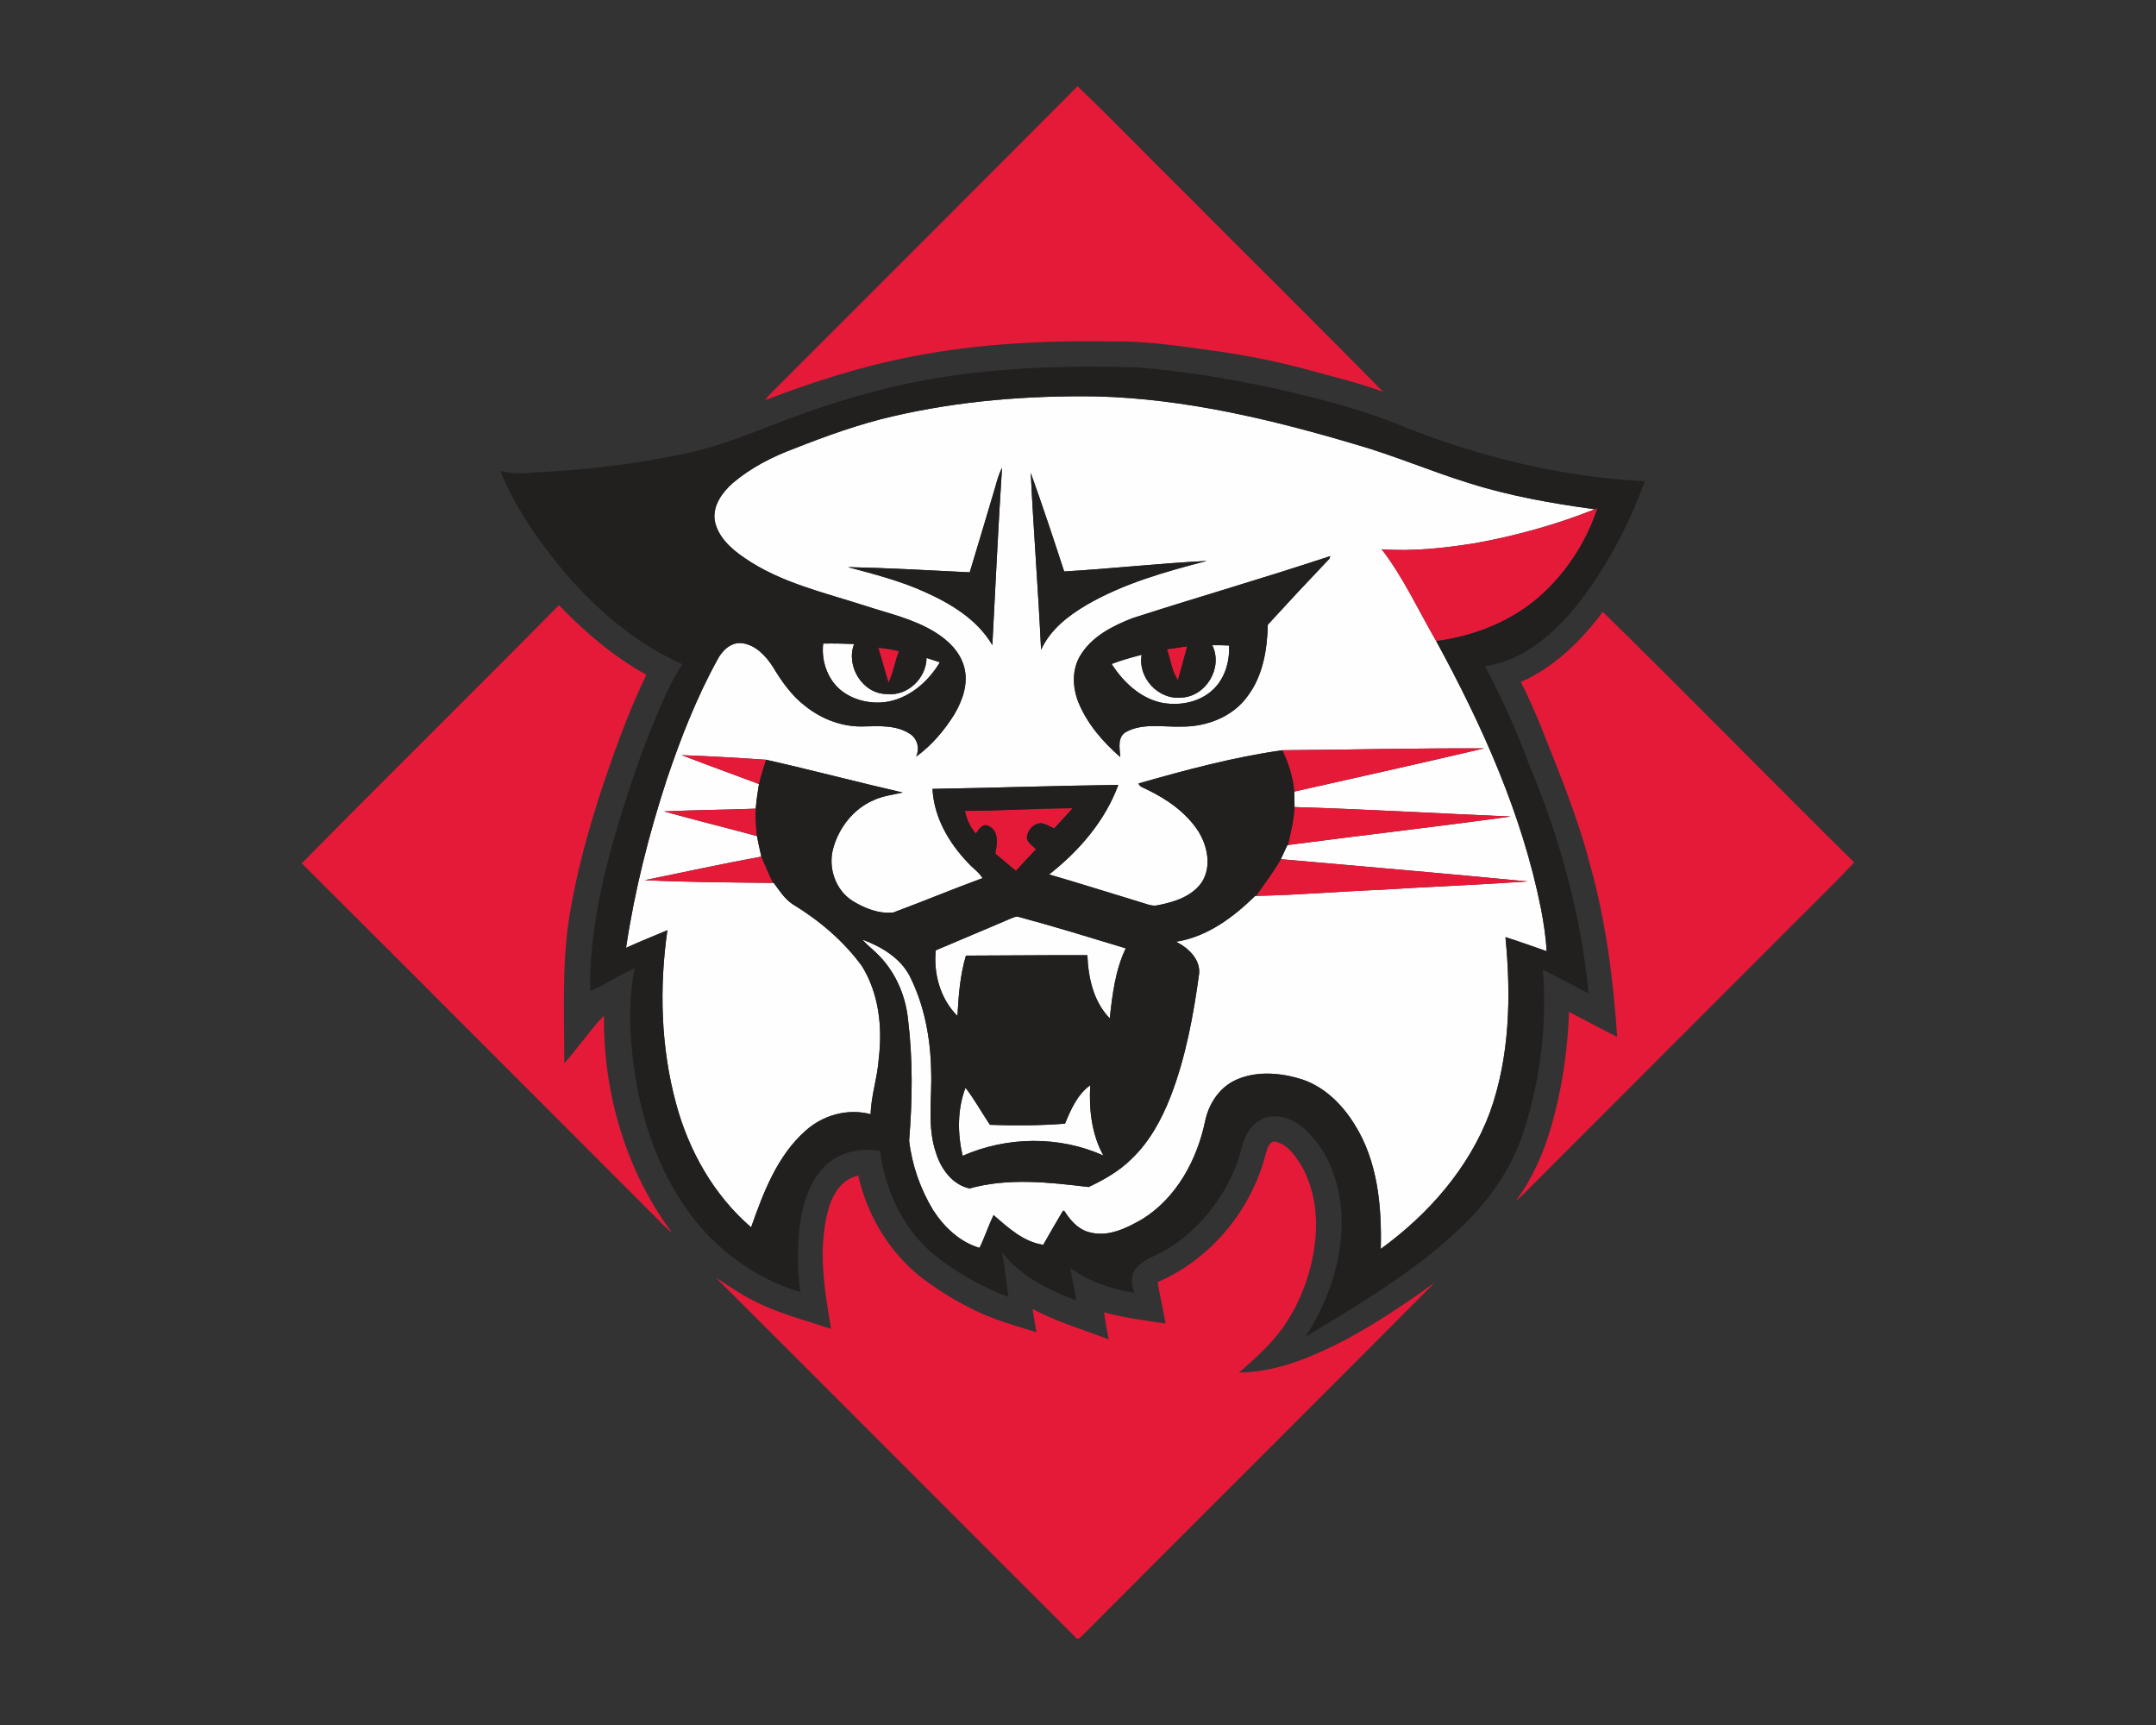 <?xml version="1.0" encoding="UTF-8"?>
<!DOCTYPE svg PUBLIC "-//W3C//DTD SVG 1.1//EN" "http://www.w3.org/Graphics/SVG/1.1/DTD/svg11.dtd">
<!-- Creator: CorelDRAW -->
<svg xmlns="http://www.w3.org/2000/svg" xml:space="preserve" width="2000px" height="1600px" version="1.1" style="shape-rendering:geometricPrecision; text-rendering:geometricPrecision; image-rendering:optimizeQuality; fill-rule:evenodd; clip-rule:evenodd"
viewBox="0 0 2000 1600"
 xmlns:xlink="http://www.w3.org/1999/xlink">
 <rect x="0" y="0" width="2000" height="1600" fill="#333333" stroke="none"/>
 <defs>
  <style type="text/css">
   <![CDATA[
    .fil2 {fill:#221F1F;fill-rule:nonzero}
    .fil1 {fill:#E41A38;fill-rule:nonzero}
    .fil0 {fill:#FEFEFE;fill-rule:nonzero}
   ]]>
  </style>
 </defs>
 <g id="Capa_x0020_1">
  <g id="Davidson_x0020_Wildcats.cdr">
   <path class="fil0" d="M827.84 386.23c61.96,-14.47 125.87,-19.51 189.38,-18.56 81.93,2.13 162.24,21.36 240.45,44.59 35.8,10.26 70.06,25.07 105.62,36 37.79,11.93 76.9,18.75 116.05,24.11 -35.87,14.31 -73.36,24.71 -111.35,31.52 -28.45,4.47 -57.53,7.77 -86.28,5.57 20.2,26.28 34.02,56.58 50.57,85.15 42.64,78.21 79.78,160.72 97.25,248.5 2.5,12.94 4.44,26 5.25,39.17 -12.73,-4.41 -25.38,-9.04 -38.25,-13.06 5.27,54.43 4.16,110.75 -14.49,162.73 -19.3,51.54 -57.06,94.44 -101.18,126.47 1.01,-39.5 -2.78,-81.38 -24.36,-115.58 -12,-19.42 -29.66,-36.56 -52.15,-42.71 -19.39,-5.57 -41.53,-6.75 -59.95,2.54 -14.05,7.28 -23.16,21.7 -26.39,36.91 -7.44,35.8 -26.33,71.18 -58.01,90.99 -14.89,8.64 -32.4,17.38 -49.99,12.25 -10.22,-2.77 -17.29,-11.19 -22.77,-19.71l-1.18 -0.1c-6.14,10.5 -12.34,20.97 -18.32,31.57 -18.29,-2.58 -32.64,-15.94 -46.09,-27.55 -4.76,9.94 -8.16,20.51 -13.01,30.4 -18.28,-5.34 -33.01,-19.39 -43.11,-35.13 -11.8,-19.51 -19.57,-41.7 -22.18,-64.32 3.07,-37.58 3.56,-75.56 -1.09,-113.04 -2.42,-23.02 -12.71,-45.49 -29.7,-61.41 -4.2,-4.05 -8.85,-7.6 -12.62,-12.07 17.36,6.48 34.72,16.64 43.75,33.47 13.76,27.2 19.51,57.8 20.07,88.1 0.99,25.54 -4.03,51.98 4.64,76.69 4.62,14.7 15.14,29.12 30.97,32.61 36.06,-10.01 73.94,-5.71 110.5,-1.32 14.51,-6.84 28.73,-14.97 40.17,-26.42 16.43,-15.78 27.5,-36.23 35.75,-57.24 14.17,-36.61 21.26,-75.46 26.58,-114.2 1.22,-13.52 -10.24,-24.13 -21.4,-29.65 28.89,-4.56 53.02,-22.58 73.42,-42.55l0.86 0c38.46,-0.69 76.82,-4.09 115.28,-5.64 45.53,-2.87 91.15,-4.6 136.66,-7.74 -76.29,-7.4 -152.7,-13.89 -229.04,-20.66 2.04,-4.35 4.09,-8.67 6.08,-13.04l0.56 -0.09c68.85,-9.04 137.86,-16.92 206.64,-26.42 -66.84,-2.82 -133.66,-6.77 -200.54,-8.78 -0.16,-4.79 -0.21,-9.57 -0.28,-14.35 58.75,-13.2 117.55,-26.31 176.16,-40.08 -62.4,-0.3 -124.81,1.27 -187.18,1.73 -45.28,6.34 -89.54,18.31 -133.45,30.81 1.04,3.24 4.71,3.88 7.37,5.39 18.86,9.01 36.98,21.54 48.4,39.4 8.36,13.69 12.08,32.5 2.98,46.74 -9.01,13.17 -25.31,18.37 -40.24,21.3 -6.24,1.69 -12.16,-1.57 -18.05,-3.14 -27.8,-8.39 -55.49,-17.22 -83.39,-25.31 27.83,-21.74 51.84,-49.57 64.21,-83.04 -57.48,0.72 -114.91,2.75 -172.37,3.68 1.23,26.14 15.07,49.99 32.86,68.52 4.35,4.9 10.06,8.6 13.57,14.26 -27.71,10.17 -55,21.54 -82.67,31.83 -13.29,1.55 -26.58,-3.72 -37.74,-10.59 -16.13,-9.98 -23.23,-31.22 -18.03,-49.2 5.27,-19.02 18.75,-36.2 37.05,-44.19 8.6,-4.05 18.14,-5.18 27.34,-7.24 -42.34,-9.73 -84.38,-20.84 -126.74,-30.41 -26.05,-1.76 -52.14,-3.33 -78.26,-4.25 23.78,9.17 47.77,17.84 71.65,26.78 -1.3,7.56 -2.41,15.19 -3.01,22.84 -28.33,1.11 -56.71,1.22 -85.05,2.56 28.64,7.93 57.48,15.12 86.16,22.86 1.25,6.36 2.57,12.74 4.09,19.07 -36.17,6.61 -72.11,14.51 -108.14,21.84 39.64,1.92 79.37,2.1 119.07,2.52l0.54 -0.03c5.17,7.03 10,14.7 17.35,19.67 24.76,15.03 47.43,34.14 64.53,57.62 15.65,25.29 19.09,56.42 15.58,85.49 -1.09,17.47 -7.14,34.28 -7.56,51.82 -21.31,-5.71 -44.54,0.88 -60.69,15.6 -26.14,23.29 -38.81,57.11 -50.18,89.3 -34.64,-29.79 -57.92,-71.16 -69.68,-115.02 -14.12,-52.14 -15.6,-107.2 -8,-160.52 -12.78,5.46 -25.72,10.47 -38.34,16.32 7.91,-53.02 21.15,-105.23 37.79,-156.19 12.87,-38.13 27.59,-75.88 47.06,-111.21 4.39,-8.49 12.84,-16.67 23.18,-15.14 12.43,1.8 21.67,11.83 28.19,21.88 8.18,13.66 17.59,27.02 30.44,36.71 15.37,12.22 34.97,19.46 54.71,18.56 14.09,-0.37 29.72,-1.18 42.01,6.93 7.03,4.46 9.18,13.7 5.69,21.12 14.47,-10.4 26.32,-24.45 35.68,-39.56 7.58,-12.95 13.04,-28.64 8.88,-43.64 -3.75,-14.17 -15,-24.87 -27.13,-32.33 -19.86,-12.27 -42.95,-17.29 -64.9,-24.48 -38.02,-12.29 -78.1,-21.21 -111.54,-44.19 -12.44,-8.43 -25.03,-19.55 -27.85,-35.08 -1.85,-13.78 7.16,-26 16.94,-34.62 16.62,-14.08 36.31,-24.18 56.63,-31.76 29.81,-11.76 60.04,-22.69 91.31,-29.93zm160.1 656.03c5.4,-13.15 11.53,-27.16 23.43,-35.68 -1.29,22.23 1.23,45.46 12.2,65.22 -41.04,-18.49 -89.51,-17.75 -130.58,0.27 -4.83,-20.77 -4.99,-43.03 2.64,-63.16 8.36,10.86 15.04,22.97 22.67,34.39 23.2,0.86 46.48,0.69 69.64,-1.04zm-51.22 -189.91c2.84,-0.92 5.78,-2.98 8.9,-1.73 33.09,8.92 65.87,19.04 98.66,28.98 -9.68,20.27 -12.41,42.85 -14.81,64.92 -15.16,-15.39 -19.95,-37.69 -20.78,-58.56 -37.56,-0.12 -75.09,0.34 -112.65,0.41 -5.45,18.08 -6.81,37.17 -7.88,55.95 -15.74,-15.5 -22.35,-39.12 -20.11,-60.85 22.84,-9.82 45.84,-19.25 68.67,-29.12zm187.83 -253.88c5.2,-0.07 10.42,-0.03 15.65,0.25 0.55,14.72 -3.79,30.3 -14.68,40.68 -12.83,12.36 -32.22,15.78 -49.23,12.13 -19.37,-4.71 -34.6,-19.3 -45.09,-35.68 9.08,-3.47 18.44,-6.08 27.85,-8.48 -3.77,21.14 15.44,41.94 36.77,39.68 23.02,-0.9 39.01,-27.87 28.73,-48.58zm-360.94 -1.53c9.57,-0.18 19.12,-0.02 28.68,0.39 -7.9,20.74 7.93,46.48 30.65,46.44 19.02,2.01 36.33,-14.68 36.56,-33.49 4.14,1.29 8.25,2.63 12.37,4.02 -11.05,18.54 -29.31,34.18 -51.29,37 -14.63,1.62 -30.25,-2.26 -41.55,-11.93 -11.86,-10.42 -17.22,-26.94 -15.42,-42.43zm165.92 -163.07l0 0c-4.16,8.18 -5.89,17.26 -8.69,25.93 -7.05,23.69 -14.1,47.38 -21.28,71.04 -37.65,-1.87 -75.35,-4.02 -113,-4.83 24.15,6.5 48.58,12.69 71.44,23.11 24.34,10.91 48.7,25.61 62.54,49.23 2.96,-54.82 5.39,-109.69 8.99,-164.48zm26.63 4.69l0 0c2.65,54.73 6.98,109.38 9.59,164.14 8.43,-18.59 25.05,-31.55 42.22,-41.61 34.46,-20.03 73.18,-30.87 111.5,-40.79 -44.15,2.2 -88.15,7.17 -132.3,9.76 -9.98,-30.63 -20.15,-61.23 -31.01,-91.5zm277.82 77.24l0 0c-60.78,20.15 -122.35,37.9 -183.3,57.52 -18.62,7.21 -38.02,17.08 -48.6,34.81 -7.88,12.99 -7.23,29.4 -1.76,43.15 8.14,20.04 22.7,36.84 38.88,50.89 -0.49,-7.9 -3.01,-18.67 5.57,-23.37 15.55,-8.32 34,-4.34 50.89,-4.85 23.37,0.32 47.91,-8.9 61.8,-28.43 14.19,-18.88 18.03,-43.12 18.65,-66.12 18.84,-20.59 37.88,-41.02 57.16,-61.22 0.18,-0.58 0.53,-1.78 0.71,-2.38z"/>
   <path class="fil1" d="M999.56 80c32.96,31.48 64.6,64.39 97.02,96.42 62.13,62.43 124.79,124.3 186.56,187.05 -22.74,-8.53 -46.45,-13.89 -69.79,-20.5 -25.1,-6.82 -50.64,-12.04 -76.34,-16.04 -34.37,-4.67 -68.78,-10.7 -103.59,-10.17 -62.54,-1.13 -125.45,1.8 -186.93,13.86 -46.85,8.97 -92.45,23.49 -136.89,40.66 1.32,-1.76 2.7,-3.45 4.16,-5.09 95.27,-95.4 190.79,-190.55 285.8,-286.19zm174.77 989.56c1.46,-4.3 3.12,-11.72 9.15,-10.59 11.01,2.68 17.96,12.9 23.67,22 13.2,23 15.97,50.87 12,76.76 -3.91,26.74 -14.06,52.65 -29.79,74.65 -11.26,15.48 -25.68,28.22 -40.03,40.74 35.1,-0.37 68.24,-14.6 98.94,-30.48 28.91,-15.53 56.21,-33.88 82.78,-53.11 -108.62,109.32 -217.92,217.99 -326.68,327.15 -1.71,1.45 -4.28,5.22 -6.45,2.15 -111.38,-111.1 -222.34,-222.64 -333.78,-333.69 11.26,6.93 21.88,14.9 33.81,20.73 23,12.25 48.47,18.4 72.99,26.74 -6.13,-36.19 -12.48,-73.93 -2.68,-110.08 3.63,-14.17 12.41,-29.08 27.89,-32.08 8.16,35.96 27.83,69.5 56.49,92.86 16.29,12.6 33.86,23.6 52.44,32.45 18,8.69 37.33,14.05 56.35,19.92 -1.18,-7.21 -2.5,-14.4 -3.56,-21.61 22.39,12.05 46.91,19.12 70.56,28.2 -1.5,-8.37 -3.15,-16.71 -4.26,-25.12 18.68,5.29 37.95,7.58 57.09,10.47 -2.31,-12.83 -5.2,-25.56 -7.44,-38.39 49.71,-21.38 87.39,-67.42 100.51,-119.67zm-9.08 -238.61c7.65,-11.33 16.25,-22.03 22.9,-34.04 76.34,6.77 152.75,13.26 229.04,20.66 -45.51,3.14 -91.13,4.87 -136.66,7.74 -38.46,1.55 -76.82,4.95 -115.28,5.64zm-567.12 -14.56c36.03,-7.33 71.97,-15.23 108.14,-21.84 3.56,8.13 6.82,16.43 10.93,24.36 -39.7,-0.42 -79.43,-0.6 -119.07,-2.52zm296.97 -64.25c33.32,-0.14 66.65,-2.27 99.98,-2.5 -5.6,6.38 -11.47,12.51 -17.17,18.77 -3.77,-1.85 -7.47,-3.95 -11.61,-4.86 -7.46,-0.25 -14.19,7.17 -13.61,14.54 1.32,4.21 5.45,6.57 8.37,9.64 -6.24,6.61 -12.53,13.17 -18.59,19.97 -6.51,-5.11 -12.64,-10.7 -19.13,-15.83 1.52,-8.72 3.79,-20.5 -5.85,-25.47 -5.59,-3.56 -9.52,3 -12.29,6.77 -5.25,-5.94 -8.49,-13.34 -10.1,-21.03zm-279.08 0.48c28.34,-1.34 56.72,-1.45 85.05,-2.56 -0.32,8.48 0.14,16.99 1.11,25.42 -28.68,-7.74 -57.52,-14.93 -86.16,-22.86zm584.87 -4.04c66.88,2.01 133.7,5.96 200.54,8.78 -68.78,9.5 -137.79,17.38 -206.64,26.42 2.61,-11.63 5.47,-23.25 6.1,-35.2zm-568.46 -48.14c26.12,0.92 52.21,2.49 78.26,4.25 -2.43,7.44 -4.74,14.93 -6.61,22.53 -23.88,-8.94 -47.87,-17.61 -71.65,-26.78zm557.16 -4.56c62.37,-0.46 124.78,-2.03 187.18,-1.73 -58.61,13.77 -117.41,26.88 -176.16,40.08 -1.18,-13.41 -5.27,-26.26 -11.02,-38.35zm-374.9 -95.08c6.47,0.65 12.92,1.57 19.25,3.17 -3.79,9.59 -5.2,19.99 -9.73,29.28 -3.33,-10.77 -6.17,-21.68 -9.52,-32.45zm267.84 1.41c6.27,-0.81 12.53,-1.75 18.77,-2.77 -2.84,10.49 -5.62,21.01 -8.58,31.48 -5.75,-8.42 -6.84,-19.21 -10.19,-28.71zm404.32 -34.74c78.35,76.83 155.06,155.39 233.2,232.46 -24.89,26.44 -51.26,51.5 -76.71,77.4 -72.43,72.46 -144.86,144.94 -217.32,217.39 -6.56,6.34 -12.46,13.43 -19.78,18.96 22.99,-30.6 34.25,-68.18 41.46,-105.28 4.39,-23.06 7.05,-46.45 7.77,-69.91 14.79,7.97 29.79,15.55 44.69,23.34 -3.74,-54.96 -10.79,-109.9 -26.04,-162.94 -11.42,-43.56 -28.96,-85.09 -45.39,-126.88 -5.55,-13.34 -11.47,-26.51 -17.85,-39.45 31.02,-13.71 55.93,-38.21 75.97,-65.09zm-1206.9 233.32c79,-80.32 159.43,-159.27 238.54,-239.46 24.08,24.91 50.64,47.81 81.17,64.52 -8.88,18.13 -16.55,36.82 -23.74,55.68 -18.93,50.92 -35.73,102.87 -45.62,156.38 -9.57,48.81 -6.91,98.82 -6.8,148.26 12.76,-14.35 23.65,-30.35 36.84,-44.28 -0.92,71.5 20.13,143.87 63.01,201.46 -6.78,-5.15 -12.32,-11.67 -18.4,-17.61 -108.37,-108.28 -216.44,-216.88 -325,-324.95zm1199.39 -328.42c0.65,-0.3 1.92,-0.88 2.56,-1.18 -9.54,29.35 -26.69,56.53 -49.08,77.84 -27.23,25.96 -63.54,40.75 -100.54,45.58 -16.55,-28.57 -30.37,-58.87 -50.57,-85.15 28.75,2.2 57.83,-1.1 86.28,-5.57 37.99,-6.81 75.48,-17.21 111.35,-31.52z"/>
   <path class="fil2" d="M1233.98 515.8c-0.18,0.6 -0.53,1.8 -0.71,2.38 -19.28,20.2 -38.32,40.63 -57.16,61.22 -0.62,23 -4.46,47.24 -18.65,66.12 -13.89,19.53 -38.43,28.75 -61.8,28.43 -16.89,0.51 -35.34,-3.47 -50.89,4.85 -8.58,4.7 -6.06,15.47 -5.57,23.37 -16.18,-14.05 -30.74,-30.85 -38.88,-50.89 -5.47,-13.75 -6.12,-30.16 1.76,-43.15 10.58,-17.73 29.98,-27.6 48.6,-34.81 60.95,-19.62 122.52,-37.37 183.3,-57.52zm-277.82 -77.24c10.86,30.27 21.03,60.87 31.01,91.5 44.15,-2.59 88.15,-7.56 132.3,-9.76 -38.32,9.92 -77.04,20.76 -111.5,40.79 -17.17,10.06 -33.79,23.02 -42.22,41.61 -2.61,-54.76 -6.94,-109.41 -9.59,-164.14zm-26.63 -4.69c-3.6,54.79 -6.03,109.66 -8.99,164.48 -13.84,-23.62 -38.2,-38.32 -62.54,-49.23 -22.86,-10.42 -47.29,-16.61 -71.44,-23.11 37.65,0.81 75.35,2.96 113,4.83 7.18,-23.66 14.23,-47.35 21.28,-71.04 2.8,-8.67 4.53,-17.75 8.69,-25.93zm-58.36 -83.58c60.44,-9.59 121.85,-11.48 182.94,-9.57 42.71,3.19 85.07,10.27 126.92,19.28 38.25,8.71 76.6,17.96 113.11,32.59 73.64,30.11 152.08,49.8 231.68,53.75 -14.22,39.55 -34.25,77.22 -59.63,110.78 -22.19,28.54 -51.4,55.54 -88.57,60.83 15.51,29.56 29.49,59.95 40.87,91.34 28.47,67.55 48.09,139.06 55.19,212.12 -14.19,-7.33 -28.36,-14.65 -42.48,-22.07 4.04,51.01 -2.2,102.89 -18.24,151.5 -11.32,34.48 -33,64.71 -59.44,89.3 -42.3,40.21 -93.12,69.73 -142.67,99.96 21.93,-34 35.78,-74.26 33.53,-115.05 -1.94,-27.07 -11.02,-54.85 -30.55,-74.4 -8.46,-8.9 -20.18,-15.81 -32.8,-15.18 -11.74,0.43 -21.72,9.22 -26.06,19.76 -3.61,8.99 -5.16,18.65 -8.95,27.59 -12.5,30.83 -34.48,58.08 -62.91,75.58 -9.43,5.98 -21.03,8.85 -28.75,17.29 -5.69,6.58 -5.2,15.97 -1.9,23.52 -21.05,-3.46 -42.17,-10.44 -59.65,-22.97 1.99,9.94 4.09,19.85 5.46,29.91 -25.45,-9.62 -51.33,-22.21 -68.41,-44.15 1.98,13.62 3.67,27.27 5.68,40.91 -25.21,-9.34 -48.88,-22.9 -69.82,-39.71 -28.24,-23.94 -44.58,-59.28 -49.37,-95.59 -18.37,-3.58 -38.85,1.14 -52.05,14.91 -14.88,15.6 -20.4,37.47 -22.97,58.31 -1.55,19.14 -1.71,38.53 1.09,57.57 -45.3,-13.29 -84.64,-44.16 -110.15,-83.71 -32.73,-50.27 -46.39,-110.82 -47.82,-170.19 0.39,-15.6 0.9,-31.34 4.48,-46.6 -14.19,6.38 -27.27,14.96 -41.41,21.43 -0.93,-51.86 10.63,-102.94 25.21,-152.42 12.55,-41.65 26.65,-82.95 44.77,-122.54 4.6,-9.71 9.48,-19.32 15.51,-28.25 -49.12,-21.88 -89.72,-59.25 -122.33,-101.43 -18.52,-23.97 -35.32,-49.62 -46.48,-77.91 10.81,2.84 22.05,2.42 33.07,1.36 46.48,-2.31 92.86,-7.79 138.42,-17.4 30.6,-6.5 59.63,-18.42 88.77,-29.52 47.45,-18.28 96.49,-32.68 146.71,-40.93zm-43.33 35.94l0 0c-31.27,7.24 -61.5,18.17 -91.31,29.93 -20.32,7.58 -40.01,17.68 -56.63,31.76 -9.78,8.62 -18.79,20.84 -16.94,34.62 2.82,15.53 15.41,26.65 27.85,35.08 33.44,22.98 73.52,31.9 111.54,44.19 21.95,7.19 45.04,12.21 64.9,24.48 12.13,7.46 23.38,18.16 27.13,32.33 4.16,15 -1.3,30.69 -8.88,43.64 -9.36,15.11 -21.21,29.16 -35.68,39.56 3.49,-7.42 1.34,-16.66 -5.69,-21.12 -12.29,-8.11 -27.92,-7.3 -42.01,-6.93 -19.74,0.9 -39.34,-6.34 -54.71,-18.56 -12.85,-9.69 -22.26,-23.05 -30.44,-36.71 -6.52,-10.05 -15.76,-20.08 -28.19,-21.88 -10.34,-1.53 -18.79,6.65 -23.18,15.14 -19.47,35.33 -34.19,73.08 -47.06,111.21 -16.64,50.96 -29.88,103.17 -37.79,156.19 12.62,-5.85 25.56,-10.86 38.34,-16.32 -7.6,53.32 -6.12,108.38 8,160.52 11.76,43.86 35.04,85.23 69.68,115.02 11.37,-32.19 24.04,-66.01 50.18,-89.3 16.15,-14.72 39.38,-21.31 60.69,-15.6 0.42,-17.54 6.47,-34.35 7.56,-51.82 3.51,-29.07 0.07,-60.2 -15.58,-85.49 -17.1,-23.48 -39.77,-42.59 -64.53,-57.62 -7.35,-4.97 -12.18,-12.64 -17.35,-19.67l-0.54 0.03c-4.11,-7.93 -7.37,-16.23 -10.93,-24.36 -1.52,-6.33 -2.84,-12.71 -4.09,-19.07 -0.97,-8.43 -1.43,-16.94 -1.11,-25.42 0.6,-7.65 1.71,-15.28 3.01,-22.84 1.87,-7.6 4.18,-15.09 6.61,-22.53 42.36,9.57 84.4,20.68 126.74,30.41 -9.2,2.06 -18.74,3.19 -27.34,7.24 -18.3,7.99 -31.78,25.17 -37.05,44.19 -5.2,17.98 1.9,39.22 18.03,49.2 11.16,6.87 24.45,12.14 37.74,10.59 27.67,-10.29 54.96,-21.66 82.67,-31.83 -3.51,-5.66 -9.22,-9.36 -13.57,-14.26 -17.79,-18.53 -31.63,-42.38 -32.86,-68.52 57.46,-0.93 114.89,-2.96 172.37,-3.68 -12.37,33.47 -36.38,61.3 -64.21,83.04 27.9,8.09 55.59,16.92 83.39,25.31 5.89,1.57 11.81,4.83 18.05,3.14 14.93,-2.93 31.23,-8.13 40.24,-21.3 9.1,-14.24 5.38,-33.05 -2.98,-46.74 -11.42,-17.86 -29.54,-30.39 -48.4,-39.4 -2.66,-1.51 -6.33,-2.15 -7.37,-5.39 43.91,-12.5 88.17,-24.47 133.45,-30.81 5.75,12.09 9.84,24.94 11.02,38.35 0.07,4.78 0.12,9.56 0.28,14.35 -0.63,11.95 -3.49,23.57 -6.1,35.2l-0.56 0.09c-1.99,4.37 -4.04,8.69 -6.08,13.04 -6.65,12.01 -15.25,22.71 -22.9,34.04l-0.86 0c-20.4,19.97 -44.53,37.99 -73.42,42.55 11.16,5.52 22.62,16.13 21.4,29.65 -5.32,38.74 -12.41,77.59 -26.58,114.2 -8.25,21.01 -19.32,41.46 -35.75,57.24 -11.44,11.45 -25.66,19.58 -40.17,26.42 -36.56,-4.39 -74.44,-8.69 -110.5,1.32 -15.83,-3.49 -26.35,-17.91 -30.97,-32.61 -8.67,-24.71 -3.65,-51.15 -4.64,-76.69 -0.56,-30.3 -6.31,-60.9 -20.07,-88.1 -9.03,-16.83 -26.39,-26.99 -43.75,-33.47 3.77,4.47 8.42,8.02 12.62,12.07 16.99,15.92 27.28,38.39 29.7,61.41 4.65,37.48 4.16,75.46 1.09,113.04 2.61,22.62 10.38,44.81 22.18,64.32 10.1,15.74 24.83,29.79 43.11,35.13 4.85,-9.89 8.25,-20.46 13.01,-30.4 13.45,11.61 27.8,24.97 46.09,27.55 5.98,-10.6 12.18,-21.07 18.32,-31.57l1.18 0.1c5.48,8.52 12.55,16.94 22.77,19.71 17.59,5.13 35.1,-3.61 49.99,-12.25 31.68,-19.81 50.57,-55.19 58.01,-90.99 3.23,-15.21 12.34,-29.63 26.39,-36.91 18.42,-9.29 40.56,-8.11 59.95,-2.54 22.49,6.15 40.15,23.29 52.15,42.71 21.58,34.2 25.37,76.08 24.36,115.58 44.12,-32.03 81.88,-74.93 101.18,-126.47 18.65,-51.98 19.76,-108.3 14.49,-162.73 12.87,4.02 25.52,8.65 38.25,13.06 -0.81,-13.17 -2.75,-26.23 -5.25,-39.17 -17.47,-87.78 -54.61,-170.29 -97.25,-248.5 37,-4.83 73.31,-19.62 100.54,-45.58 22.39,-21.31 39.54,-48.49 49.08,-77.84 -0.64,0.3 -1.91,0.88 -2.56,1.18 -39.15,-5.36 -78.26,-12.18 -116.05,-24.11 -35.56,-10.93 -69.82,-25.74 -105.62,-36 -78.21,-23.23 -158.52,-42.46 -240.45,-44.59 -63.51,-0.95 -127.42,4.09 -189.38,18.56zm-64.23 210.71l0 0c-1.8,15.49 3.56,32.01 15.42,42.43 11.3,9.67 26.92,13.55 41.55,11.93 21.98,-2.82 40.24,-18.46 51.29,-37 -4.12,-1.39 -8.23,-2.73 -12.37,-4.02 -0.23,18.81 -17.54,35.5 -36.56,33.49 -22.72,0.04 -38.55,-25.7 -30.65,-46.44 -9.56,-0.41 -19.11,-0.57 -28.68,-0.39zm51.08 3.86l0 0c3.35,10.77 6.19,21.68 9.52,32.45 4.53,-9.29 5.94,-19.69 9.73,-29.28 -6.33,-1.6 -12.78,-2.52 -19.25,-3.17zm80.41 151.34l0 0c1.61,7.69 4.85,15.09 10.1,21.03 2.77,-3.77 6.7,-10.33 12.29,-6.77 9.64,4.97 7.37,16.75 5.85,25.47 6.49,5.13 12.62,10.72 19.13,15.83 6.06,-6.8 12.35,-13.36 18.59,-19.97 -2.92,-3.07 -7.05,-5.43 -8.37,-9.64 -0.58,-7.37 6.15,-14.79 13.61,-14.54 4.14,0.91 7.84,3.01 11.61,4.86 5.7,-6.26 11.57,-12.39 17.17,-18.77 -33.33,0.23 -66.66,2.36 -99.98,2.5zm41.62 100.21l0 0c-22.83,9.87 -45.83,19.3 -68.67,29.12 -2.24,21.73 4.37,45.35 20.11,60.85 1.07,-18.78 2.43,-37.87 7.88,-55.95 37.56,-0.07 75.09,-0.53 112.65,-0.41 0.83,20.87 5.62,43.17 20.78,58.56 2.4,-22.07 5.13,-44.65 14.81,-64.92 -32.79,-9.94 -65.57,-20.06 -98.66,-28.98 -3.12,-1.25 -6.06,0.81 -8.9,1.73zm51.22 189.91l0 0c-23.16,1.73 -46.44,1.9 -69.64,1.04 -7.63,-11.42 -14.31,-23.53 -22.67,-34.39 -7.63,20.13 -7.47,42.39 -2.64,63.16 41.07,-18.02 89.54,-18.76 130.58,-0.27 -10.97,-19.76 -13.49,-42.99 -12.2,-65.22 -11.9,8.52 -18.03,22.53 -23.43,35.68zm94.59 -440.05l0 0c3.35,9.5 4.44,20.29 10.19,28.71 2.96,-10.47 5.74,-20.99 8.58,-31.48 -6.24,1.02 -12.5,1.96 -18.77,2.77zm42.02 -3.74l0 0c10.28,20.71 -5.71,47.68 -28.73,48.58 -21.33,2.26 -40.54,-18.54 -36.77,-39.68 -9.41,2.4 -18.77,5.01 -27.85,8.48 10.49,16.38 25.72,30.97 45.09,35.68 17.01,3.65 36.4,0.23 49.23,-12.13 10.89,-10.38 15.23,-25.96 14.68,-40.68 -5.23,-0.28 -10.45,-0.32 -15.65,-0.25z"/>
  </g>
 </g>
</svg>
